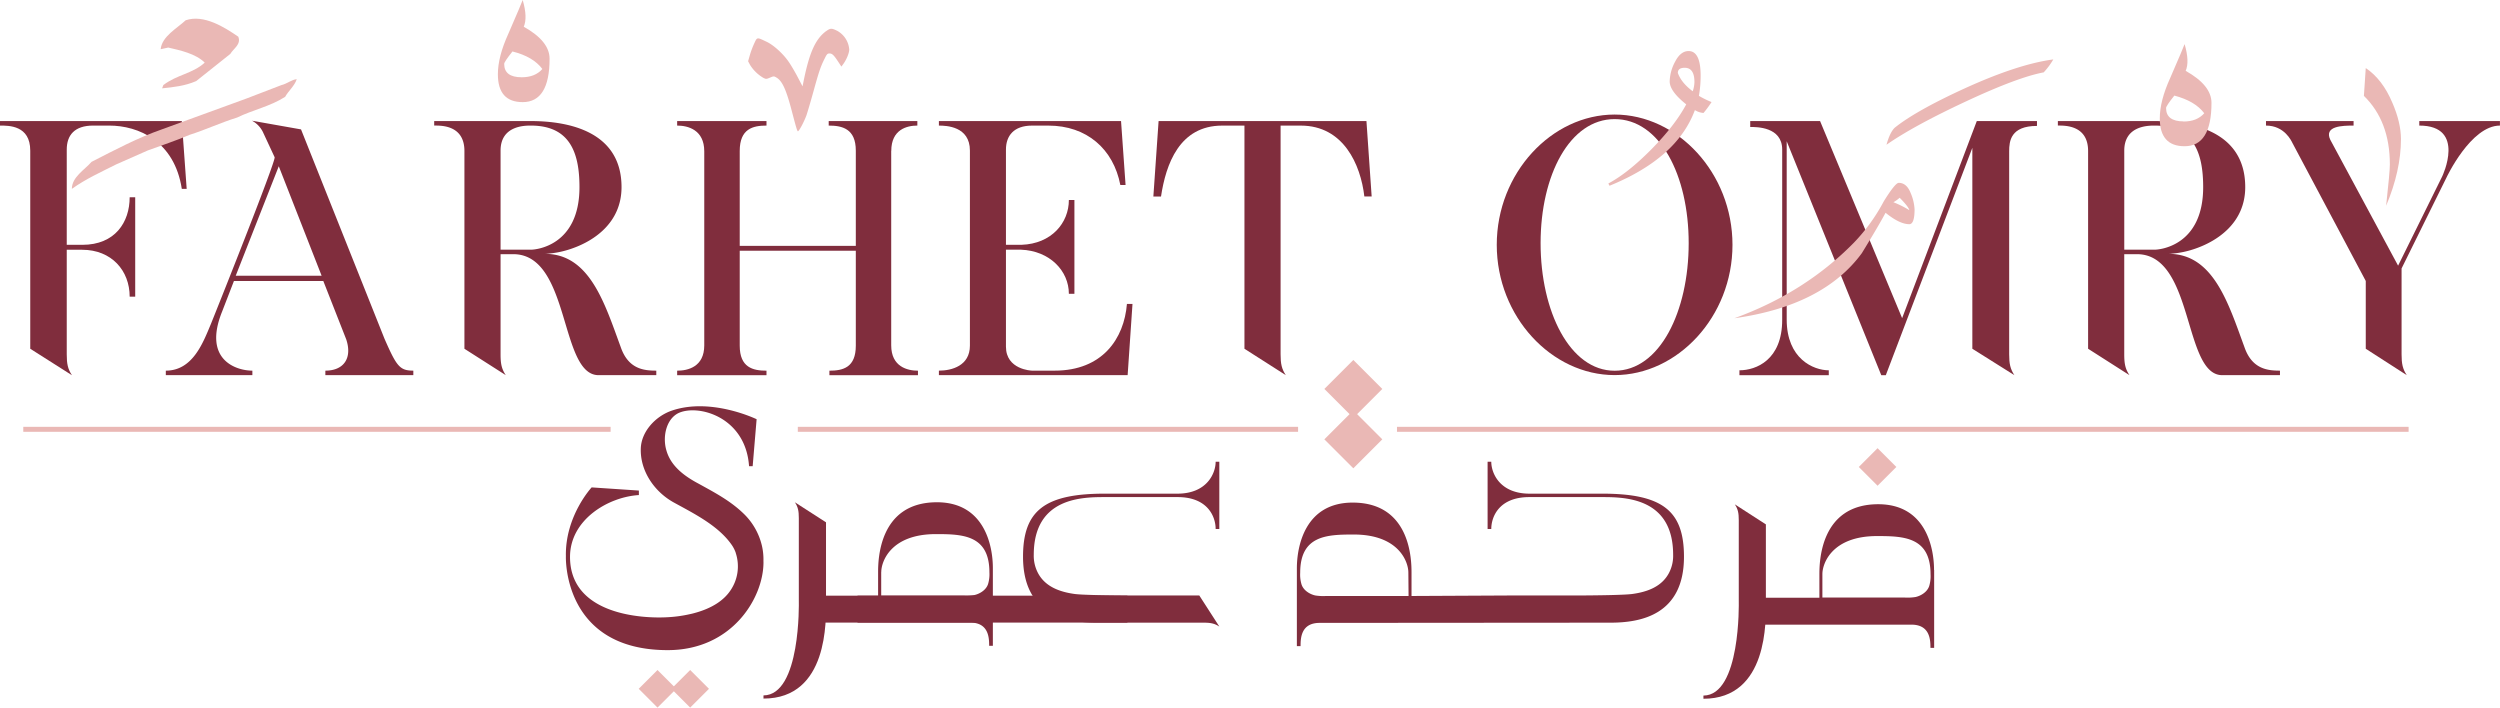 <svg id="Layer_1" data-name="Layer 1" xmlns="http://www.w3.org/2000/svg" viewBox="0 0 1209.03 342.19"><defs><style>.cls-1{fill:#802d3d;}.cls-2{fill:#eab8b5;}</style></defs><path class="cls-1" d="M90.28,91.33H87.92c-3.53-23-20.85-30.6-35.13-30.6H45.06c-9.08,0-12.78,4.71-12.78,11.6V118.4h7.57c15.79,0,22.86-10.93,22.86-23h2.68v48.08H62.71c0-12.61-8.75-22.69-23-22.69H32.28v50.59c0,4.55.5,7.07,2.52,10.09L14.63,168.66V72.83c0-12.26-10.42-12.1-14.63-12.1V58.55H87.92Z"/><path class="cls-1" d="M199.89,179.25v2.18H157.35v-2.18c8.91,0,13.11-6.05,10.09-15.13l-11.09-28.24H113.14l-5.72,14.79C98,174,114.15,179.25,122.05,179.25v2.18H80.19v-2.18c13,0,18-13.45,21.85-22.69,1.18-2.86,31.61-79,30.77-80.53L127.1,63.76a12.37,12.37,0,0,0-5.22-5.38l23.7,4.2,40.35,101.2c5.89,13.45,7.4,15.47,14,15.47m-44.39-45.9L134.82,80.4,114,133.35Z"/><path class="cls-1" d="M317.39,179.25v2.18H289.48c-18.82,0-13.61-57.66-40.68-58.5h-6.72v48.42c0,4.54.5,7.06,2.52,10.08l-20-12.77V73c0-12.61-11.43-12.28-14.62-12.28V58.55H256.7c14.29,0,43.88,3,43.88,31.94,0,17.65-13.95,26.06-23.2,29.42a45.84,45.84,0,0,1-13.79,2.86c21.69,0,28.92,24.21,36.65,45.22,3.7,10.58,11.26,11.26,17.15,11.26M280.24,90.49c0-17-4.87-29.76-23.54-29.76-2.86,0-14.62,0-14.62,12.11v47.91h14.79c1.85,0,23.37-1.51,23.37-30.26"/><path class="cls-1" d="M431,73v94c0,10.42,7.9,12.27,12.94,12.27v2.18H401.11v-2.18c6.56,0,12.77-1.52,12.77-12.1v-45.9H357.74v45.9c0,10.58,6.39,12.1,12.94,12.1v2.18h-43.2v-2.18c5.2,0,13.11-1.85,13.11-12.27V73.18c0-10.43-7.91-12.45-13.11-12.45V58.55h43.2v2.18c-6.55,0-12.94,1.52-12.94,12.27v45.9h56.14V72.84c0-10.59-6.56-12.11-13.11-12.11V58.55h42.87v2.18c-5,0-12.61,1.85-12.61,12.27"/><path class="cls-1" d="M545.34,181.43H454.06v-2.18c6.22,0,15-2.36,15-12.11V72.83c0-11.76-11.43-12.09-15-12.09V58.55h88.09l2.19,30.93h-2.53C538.45,72,525.51,60.74,507,60.74h-7.9c-8.75,0-12.61,4.87-12.61,11.59v46.06h7.56c14.46-.5,22.87-10.59,22.87-21.68h2.68V142.1h-2.68c0-11.1-9.25-20.85-23.21-21.35h-7.22v46.9c0,11.1,12.27,11.6,12.61,11.6H510c23.2,0,33.62-15.47,35-32.28h2.69Z"/><path class="cls-1" d="M663.35,95h-3.53C658,79.56,649.74,60.74,629.06,60.74h-9.75V171.35c0,4.54.51,7.06,2.52,10.08l-20-12.77V60.74H591.07c-20.68,0-27.23,18.65-29.59,34.29h-3.7l2.53-36.48H660.83Z"/><path class="cls-1" d="M837.85,118.4c0,34.79-26.57,63-57,63s-57-28.25-57-63,26.57-63,57-63,57,28.24,57,63.05m-21.18-.85c0-32.95-14-60-35.81-60-21.69,0-35.81,27.06-35.81,60s14.12,61.69,35.81,61.69c21.85,0,35.81-28.73,35.81-61.69"/><path class="cls-1" d="M985.11,58.55V60.9c-12.78,0-13.45,7.4-13.45,12.27v98.17c0,4.54.51,7.07,2.52,10.1l-20.33-12.78V71.49L912,181.44H909.8L864.07,68.3v86.24c0,19,12.95,24.54,20.35,24.54v2.36H841.21v-2.36c8.07,0,20.68-5,20.68-24.38V72.33c0-11.1-12.61-10.92-15.46-10.92V58.55h33.78l39.68,95.32L956,58.55Z"/><path class="cls-1" d="M1102.62,179.25v2.18h-27.91c-18.82,0-13.61-57.66-40.68-58.5h-6.72v48.42c0,4.54.5,7.06,2.52,10.08l-20-12.77V73c0-12.61-11.43-12.28-14.62-12.28V58.55h46.73c14.29,0,43.88,3,43.88,31.94,0,17.65-14,26.06-23.2,29.42a45.84,45.84,0,0,1-13.79,2.86c21.69,0,28.92,24.21,36.65,45.22,3.7,10.58,11.26,11.26,17.15,11.26m-37.15-88.76c0-17-4.87-29.76-23.54-29.76-2.86,0-14.62,0-14.62,12.11v47.91h14.79c1.85,0,23.37-1.51,23.37-30.26"/><path class="cls-1" d="M1209,58.55v2.18c-14.12,0-25.89,25.22-25.89,25.22l-21.68,43.88v41.51c0,4.54.5,7.07,2.52,10.1l-19.84-12.78V135.88l-35.47-66.74c-.5-1-3.86-8.41-12.78-8.41V58.55h42.36v2.18c-5.37,0-14.45.17-11.25,6.89l32.78,60.86,21.35-43.21s11.76-24.54-11.1-24.54V58.55Z"/><path class="cls-1" d="M823.8,337.93v-1.54c18.11-.12,17.09-45.29,17.09-45.29V251.57c0-3.45-.38-5.36-1.91-7.67L854,253.6v37.89c0,8.16,1.27,46.44-30.24,46.44"/><path class="cls-1" d="M935.38,275.68v37.64h-1.79c0-3.71-.13-11.23-9.19-11.23H851.81l-9.7-14.93c2.3,1.53,4.21,1.91,7.66,1.91h30.11V277.85c0-5.87.25-34,28.45-34,23.09,0,27,21.18,27,31.78m-54,2v11.35h39.81a24.57,24.57,0,0,0,5.23-.25c2.81-.64,5.74-2.55,6.63-5.36a16.46,16.46,0,0,0,.64-5.61c0-18.12-13-18.51-25.9-18.51-21.69,0-26.41,13.15-26.41,18.38"/><path class="cls-1" d="M774.15,238.74H739.7c-14.29,0-18.5-9.82-18.5-15.44h-1.78v32.54h1.78c0-6,3.83-15.44,18.37-15.44h34.58c10.85,0,35-.26,35,27.94a17.78,17.78,0,0,1-1.91,8.55c-3.44,6.77-10.45,9.32-17.6,10.33-3.06.51-16.84.77-30.24.77H729.11l-46.48.24V277c0-5.87-.25-33.94-28.45-33.94-23.1,0-27,21.18-27,31.77v37.64h1.79c0-3.7.13-11.23,9.19-11.23l140.76-.11c14.68,0,35.47-3.83,35.47-31.9,0-22.32-10.46-30.62-40.19-30.49m-93,49.49H641.29a24.56,24.56,0,0,1-5.23-.26c-2.81-.64-5.74-2.55-6.63-5.36a16.46,16.46,0,0,1-.64-5.61c0-18.12,13-18.5,25.9-18.5,21.69,0,26.41,13.14,26.41,18.37Z"/><path class="cls-1" d="M369.23,337.84v-1.53c18.12-.13,17.09-45.29,17.09-45.29V250.56c0-3.44-.38-5.36-1.91-7.66l15.06,9.7v38.8c0,8.16,1.27,46.44-30.24,46.44"/><path class="cls-1" d="M480.16,274.68v37.63h-1.79c0-3.7-.13-11.22-9.19-11.22H396.59l-9.7-14.93c2.3,1.53,4.21,1.91,7.66,1.91h30.11V276.84c0-5.87.25-33.94,28.45-33.94,23.09,0,27.05,21.18,27.05,31.78m-54,2v11.35H466a24,24,0,0,0,5.23-.26c2.8-.64,5.74-2.55,6.62-5.35a16.54,16.54,0,0,0,.64-5.62c0-18.11-13-18.5-25.89-18.5-21.7,0-26.41,13.15-26.41,18.38"/><path class="cls-1" d="M589.68,255.84H587.9c0-6-3.83-15.44-18.38-15.44H534.94c-10.84,0-35-.26-35,27.94a17.93,17.93,0,0,0,1.92,8.55c3.44,6.76,10.46,9.31,17.61,10.33,3.06.51,16.84.77,30.23.77H580l9.7,15.05c-2.29-1.52-4.21-1.91-7.65-1.91H530.22c-14.67,0-35.47-3.83-35.47-31.89,0-22.34,10.46-30.63,40.19-30.5H569.4c14.28,0,18.5-9.82,18.5-15.44h1.78Z"/><rect class="cls-1" x="414.7" y="288.07" width="130.52" height="13.02"/><path class="cls-1" d="M369.21,271.28a29.25,29.25,0,0,0-.69-7.14,31.53,31.53,0,0,0-9.09-15.93c-5.44-5.22-11.73-8.87-18.21-12.44l-3.34-1.84c-6.77-3.58-13.4-8.42-15.57-16-1.91-6.25-.39-14.8,5.48-18,9.19-4.72,32.79,1.27,34.46,25.52H364l1.91-22.71s-22.32-10.85-41.46-4c-7.66,2.81-14.29,10.08-14.55,18.12-.38,10.59,6.25,20.67,15.7,26,9.94,5.48,21.95,11.35,28.45,20.92a15.67,15.67,0,0,1,1.76,3.55l0,.08a20.65,20.65,0,0,1-2.55,18.13c-3,4.48-8.53,8.69-18.22,11.15h0l-1,.24H334a63.37,63.37,0,0,1-11,1.56c-12.76.76-47.46-1.28-47.33-29.34.13-18,18.63-28.85,33.3-29.73v-2.18l-22.84-1.53S273.28,249.5,273.67,269c0,0-1.79,45.41,49.24,45.41,31.14,0,46.32-25.25,46.32-42.48Z"/><rect class="cls-2" x="11.26" y="206.42" width="284.04" height="2.41"/><path class="cls-2" d="M253.27,13c1.32-3,1.17-7.31-.49-13q-.5,1.5-7,16.46-5,11-5,19.46,0,13.47,12,13.47,13,0,13-21,0-8.47-12.48-15.46m-1,24.44c-5.65,0-8.47-2.15-8.47-6.48,0-.66,1.33-2.65,4-6q10,2.5,14.46,8.48c-2.33,2.67-5.66,4-10,4"/><path class="cls-2" d="M924,93.31c-1.28-3.25-3.19-4.88-5.75-4.88q-1.69,0-7.22,8.92a88.84,88.84,0,0,1-14.45,20q-23.82,24.24-57.82,36.56,42.94-6,61.64-31.46,8.07-13.17,11.48-19.55,6.79,5.52,11.48,5.52c1.69,0,2.55-2.4,2.55-7.22A23.1,23.1,0,0,0,924,93.31m-8.3,4.47a16.26,16.26,0,0,0,3-2.14c2.83,2.85,4.39,4.83,4.68,6a48,48,0,0,0-7.66-3.82"/><path class="cls-2" d="M821.62,46.32a56.18,56.18,0,0,0,.83-9.7q0-11.92-5.82-11.93c-2.59,0-4.76,1.72-6.52,5.13a21.08,21.08,0,0,0-2.63,9.57q0,4.71,8,11.08Q810,60.73,798.61,72.23t-20.79,16.5l.55,1.11q32.7-13.31,41.3-36.6a9.09,9.09,0,0,0,4.17,1.39,50.54,50.54,0,0,0,3.88-5.27,45.63,45.63,0,0,1-6.1-3m-3-2.22c-3.7-2.77-6.09-5.72-7.2-8.87,0-1.67,1.11-2.49,3.32-2.49q4.71,0,4.71,6.92a14.34,14.34,0,0,1-.83,4.44"/><path class="cls-2" d="M993,28.74A35,35,0,0,1,988.36,35q-12.45,2.31-37.69,14.09T912.33,70q1.63-5.9,3.93-8.19,10.17-8.19,33.76-19Q975.9,31,993,28.74"/><path class="cls-2" d="M81.37,23c5.77,1.34,13.28,2.93,17.64,7.3C93,35.7,85.78,36,79,41.13l-.6,1.59c5.49-.57,11-1.13,16.48-3.51l16.49-13.13c1.59-2.68,5.35-4.59,3.87-8.33C108.75,13.29,98.61,6.8,89.8,9.8c-4.19,3.9-11.47,7.78-12.11,14Z"/><path class="cls-2" d="M34.75,91.34C41.61,86.43,49,83.15,56.2,79.5l15.29-6.75c6.68-2.44,13.53-4.69,20.2-7.54,7.72-2.45,15.12-5.92,23-8.37,7.55-3.69,15.81-5.31,23.2-10,1.57-2.85,4.57-5.3,5.62-8.55-2.46.2-4.75,2.25-7.38,2.85l-17,6.53-6.69,2.44L78.34,62.54c-11.76,4.1-22.85,10-34.08,15.74-3.34,3.87-9.51,7.34-9.51,13.06"/><path class="cls-2" d="M399.59,15c-5.21,3.83-8.17,10.34-11,24.43l-.47,2.33-2.25-4.3c-1.23-2.37-3.12-5.61-4.19-7.18-2.68-4.07-7.45-8.46-11-10.11-4.77-2.26-4.46-2.29-6,1a42.77,42.77,0,0,0-2.1,5.69l-.79,2.76.95,1.78a18.7,18.7,0,0,0,6.39,6.23c1.35.67,1.47.67,3.24-.08s1.9-.79,3.2,0c2.72,1.62,4.62,5.75,7.26,15.78,2.06,7.85,2.6,9.79,3,10.15s3-4.46,4.22-7.82c.51-1.54,2.09-6.87,3.47-11.88,2.65-9.59,3.4-11.69,5.34-15.55,1-2.06,1.33-2.37,2.28-2.37,1.31,0,2.09.75,4.27,4.07l1.5,2.28.66-.9c1.7-2.21,3.13-5.57,3.13-7.38a11.26,11.26,0,0,0-5.77-9c-2.76-1.38-3.35-1.34-5.37.12"/><path class="cls-2" d="M1161.13,67.25q0,15.24-7.17,32.27,1.8-16.42,1.8-20,0-20.91-12.55-33.15l.9-13.45q8.06,5.39,12.84,16.73,4.17,9.57,4.18,17.62"/><path class="cls-2" d="M1057,34.33c1.32-3,1.17-7.31-.5-13-.33,1-2.67,6.49-7,16.47q-5,11-5,19.45,0,13.49,12,13.47,13,0,13-21,0-8.46-12.48-15.45m-1,24.44q-8.49,0-8.48-6.49c0-.65,1.33-2.65,4-6C1058.2,48,1063,50.78,1066,54.77q-3.51,4-10,4"/><rect class="cls-2" x="901.58" y="219.38" width="12.85" height="12.85" transform="translate(106.29 708.22) rotate(-45)"/><rect class="cls-2" x="644.57" y="202.54" width="19.82" height="19.82" transform="translate(41.47 525.03) rotate(-45)"/><rect class="cls-2" x="644.57" y="178.18" width="19.82" height="19.82" transform="translate(58.7 517.89) rotate(-45)"/><rect class="cls-2" x="311.55" y="326.68" width="12.85" height="12.85" transform="translate(-142.41 322.42) rotate(-45)"/><rect class="cls-2" x="327.35" y="326.68" width="12.85" height="12.85" transform="translate(-137.78 333.59) rotate(-45)"/><rect class="cls-2" x="385.83" y="206.42" width="241.94" height="2.41"/><rect class="cls-2" x="675.6" y="206.42" width="489.23" height="2.41"/></svg>